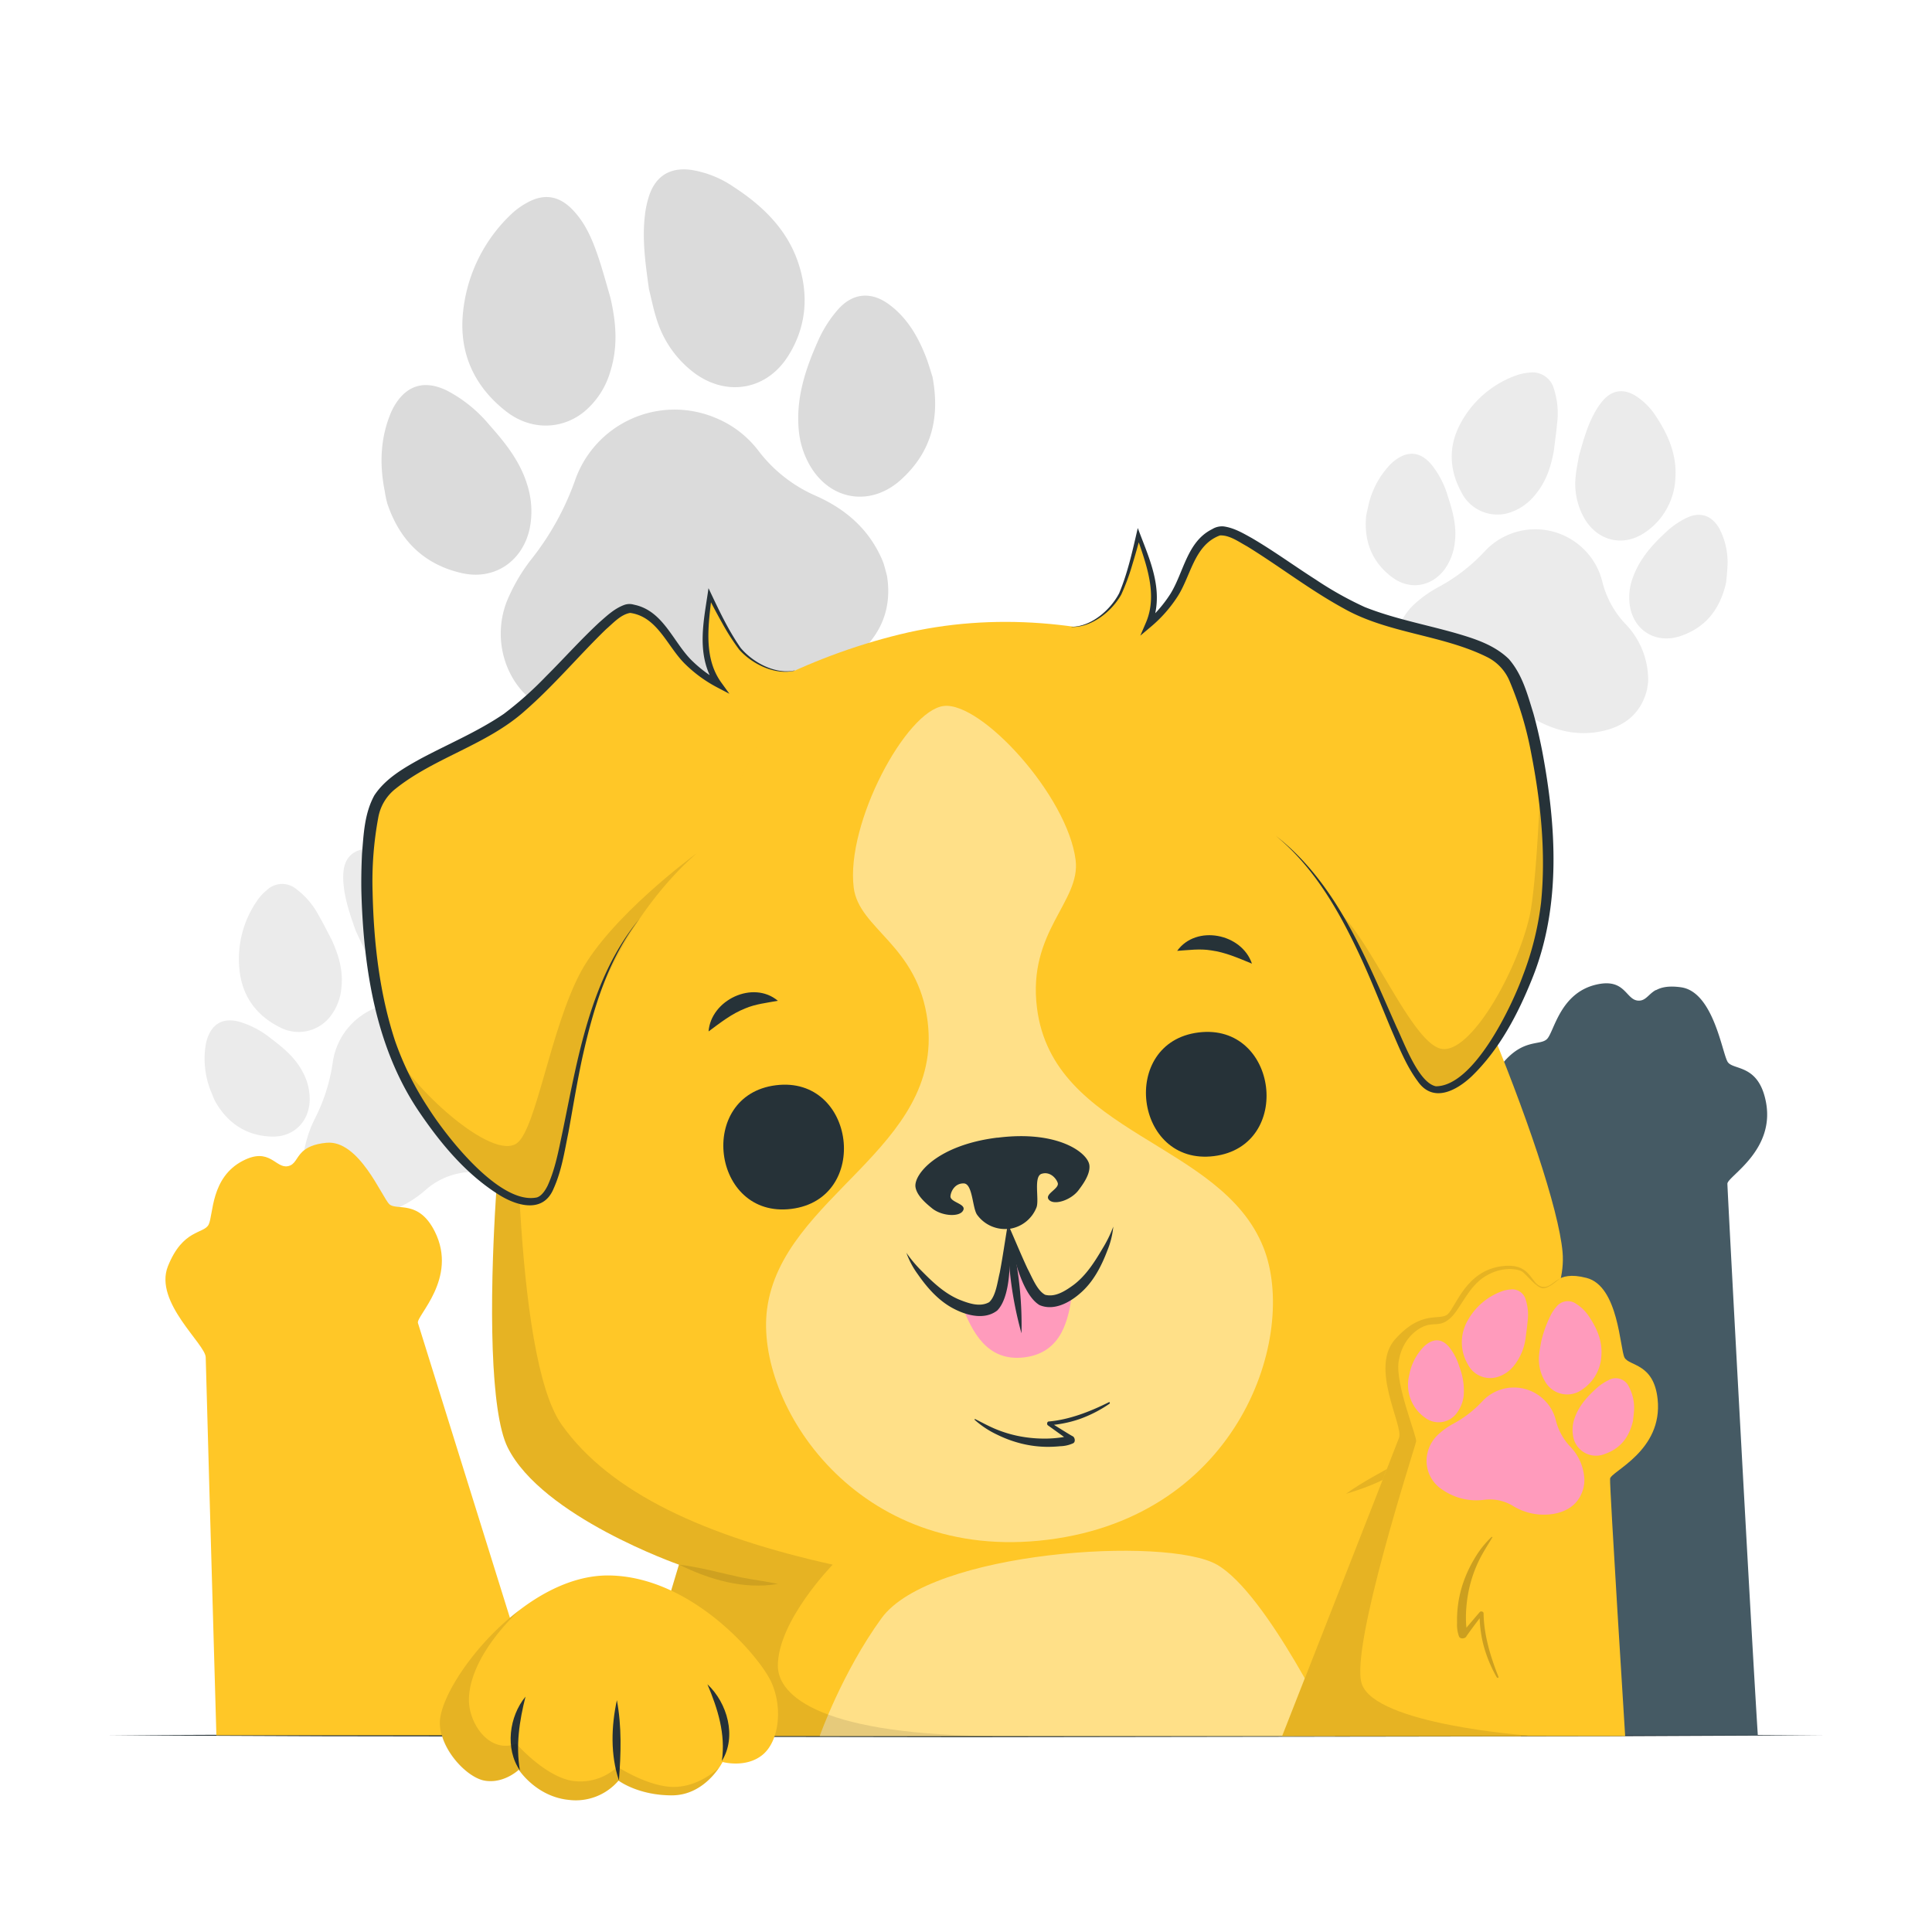 <svg class="animated" id="freepik_stories-dog-paw" xmlns="http://www.w3.org/2000/svg" viewBox="0 0 500 500" version="1.1" xmlns:xlink="http://www.w3.org/1999/xlink" xmlns:svgjs="http://svgjs.com/svgjs"><style>svg#freepik_stories-dog-paw:not(.animated) .animable {opacity: 0;}svg#freepik_stories-dog-paw.animated #freepik--background-complete--inject-35 {animation: 1.5s Infinite  linear floating;animation-delay: 0s;}svg#freepik_stories-dog-paw.animated #eld16iryh9bal {animation: 1.0s 1 forwards cubic-bezier(.36,-0.01,.5,1.38) slideDown;animation-delay: 0s;}svg#freepik_stories-dog-paw.animated #elol0v0f57359 {animation: 1.0s 1 forwards cubic-bezier(.36,-0.01,.5,1.38) slideDown;animation-delay: 0.111s;opacity: 0}svg#freepik_stories-dog-paw.animated #el7858euxzox7 {animation: 1.0s 1 forwards cubic-bezier(.36,-0.01,.5,1.38) slideDown;animation-delay: 0.222s;opacity: 0}svg#freepik_stories-dog-paw.animated #elfg3p24bet06 {animation: 1.0s 1 forwards cubic-bezier(.36,-0.01,.5,1.38) slideDown;animation-delay: 0.333s;opacity: 0}svg#freepik_stories-dog-paw.animated #elie3gkrpaqh {animation: 1.0s 1 forwards cubic-bezier(.36,-0.01,.5,1.38) slideDown;animation-delay: 0.444s;opacity: 0}svg#freepik_stories-dog-paw.animated #elbj1p19q5jb {animation: 1.0s 1 forwards cubic-bezier(.36,-0.01,.5,1.38) slideDown;animation-delay: 0.556s;opacity: 0}svg#freepik_stories-dog-paw.animated #elx2rbeqzka1o {animation: 1.0s 1 forwards cubic-bezier(.36,-0.01,.5,1.38) slideDown;animation-delay: 0.667s;opacity: 0}svg#freepik_stories-dog-paw.animated #elsexhc0um29i {animation: 1.0s 1 forwards cubic-bezier(.36,-0.01,.5,1.38) slideDown;animation-delay: 0.778s;opacity: 0}svg#freepik_stories-dog-paw.animated #elr11aw207k4d {animation: 1.0s 1 forwards cubic-bezier(.36,-0.01,.5,1.38) slideDown;animation-delay: 0.889s;opacity: 0}svg#freepik_stories-dog-paw.animated #freepik--paw-2--inject-35 {animation: 1.0s 1 forwards cubic-bezier(.36,-0.01,.5,1.38) slideDown;animation-delay: 0s;}svg#freepik_stories-dog-paw.animated #el7ijmb9bpd29 {animation: 1s 1 forwards cubic-bezier(.36,-0.01,.5,1.38) slideDown;animation-delay: 0s;}svg#freepik_stories-dog-paw.animated #elj6h6sdm7y8 {animation: 1s 1 forwards cubic-bezier(.36,-0.01,.5,1.38) slideDown;animation-delay: 0.1s;opacity: 0}svg#freepik_stories-dog-paw.animated #elebke6r24xma {animation: 1s 1 forwards cubic-bezier(.36,-0.01,.5,1.38) slideDown;animation-delay: 0.2s;opacity: 0}svg#freepik_stories-dog-paw.animated #elu5c6ill08iq {animation: 1s 1 forwards cubic-bezier(.36,-0.01,.5,1.38) slideDown;animation-delay: 0.3s;opacity: 0}svg#freepik_stories-dog-paw.animated #el5maaehxovv5 {animation: 1s 1 forwards cubic-bezier(.36,-0.01,.5,1.38) slideDown;animation-delay: 0.4s;opacity: 0}svg#freepik_stories-dog-paw.animated #elabmkd15q5hg {animation: 1s 1 forwards cubic-bezier(.36,-0.01,.5,1.38) slideDown;animation-delay: 0.5s;opacity: 0}svg#freepik_stories-dog-paw.animated #elmb65t0989ga {animation: 1s 1 forwards cubic-bezier(.36,-0.01,.5,1.38) slideDown;animation-delay: 0.6s;opacity: 0}svg#freepik_stories-dog-paw.animated #eljmsx0ydkkh {animation: 1s 1 forwards cubic-bezier(.36,-0.01,.5,1.38) slideDown;animation-delay: 0.7s;opacity: 0}svg#freepik_stories-dog-paw.animated #elhvwvpj876oj {animation: 1s 1 forwards cubic-bezier(.36,-0.01,.5,1.38) slideDown;animation-delay: 0.8s;opacity: 0}svg#freepik_stories-dog-paw.animated #elmyxa09udkn {animation: 1s 1 forwards cubic-bezier(.36,-0.01,.5,1.38) slideDown;animation-delay: 0.9s;opacity: 0}svg#freepik_stories-dog-paw.animated #freepik--paw-1--inject-35 {animation: 1s 1 forwards cubic-bezier(.36,-0.01,.5,1.38) slideDown;animation-delay: 0s;}svg#freepik_stories-dog-paw.animated #freepik--Dog--inject-35 {animation: 1s 1 forwards ease-in fadeIn,1.5s Infinite  linear wind;animation-delay: 0s,1s;}            @keyframes floating {                0% {                    opacity: 1;                    transform: translateY(0px);                }                50% {                    transform: translateY(-10px);                }                100% {                    opacity: 1;                    transform: translateY(0px);                }            }                    @keyframes slideDown {                0% {                    opacity: 0;                    transform: translateY(-30px);                }                100% {                    opacity: 1;                    transform: translateY(0);                }            }                    @keyframes fadeIn {                0% {                    opacity: 0;                }                100% {                    opacity: 1;                }            }                    @keyframes wind {                0% {                    transform: rotate( 0deg );                }                25% {                    transform: rotate( 1deg );                }                75% {                    transform: rotate( -1deg );                }            }        </style><g id="freepik--background-complete--inject-35" class="animable" style="transform-origin: 250.024px 179.167px;"><path d="M407.8,123.1c.16-1.7.54-3.38.82-5.07,1.12-4,2.21-8,4.31-11.66a16.85,16.85,0,0,1,2-2.81c2.38-2.65,5.23-3,8.27-1.18a17.51,17.51,0,0,1,5.46,5.51c3.16,4.77,5.33,10,4.93,15.76a17.85,17.85,0,0,1-7.91,14.18c-5.58,3.78-12.15,2.22-15.59-3.58A18,18,0,0,1,407.8,123.1Z" style="fill: rgb(235, 235, 235); transform-origin: 420.655px 120.567px;" id="eltb5081ble5g" class="animable"></path><path d="M378.21,127.4c-3.28-6-3.4-12.24,0-18.24a26.4,26.4,0,0,1,14.17-12,12.82,12.82,0,0,1,3.37-.72,5.73,5.73,0,0,1,6.36,4.06,20.57,20.57,0,0,1,.85,9.18c-.2,2.33-.55,4.65-.83,7-.76,4.26-2.11,8.25-5,11.58a13.92,13.92,0,0,1-6.83,4.53A10.4,10.4,0,0,1,378.21,127.4Z" style="fill: rgb(235, 235, 235); transform-origin: 389.424px 114.772px;" id="elodei157sye" class="animable"></path><path d="M360.43,149.5c-5.3-3.89-7.44-9.29-6.89-15.79a19.63,19.63,0,0,1,.44-2.13A22.44,22.44,0,0,1,360,120a10.89,10.89,0,0,1,1-.84c3.38-2.59,6.61-2.27,9.4,1a23.39,23.39,0,0,1,4.27,8.18c1.27,3.86,2.36,7.76,1.85,11.91a14.69,14.69,0,0,1-2.59,7C370.62,151.78,365,152.83,360.43,149.5Z" style="fill: rgb(235, 235, 235); transform-origin: 365.052px 134.443px;" id="eleewpq3zw6da" class="animable"></path><path d="M426.53,176.49c-.06.62-.17,1.24-.29,2-1.5,6-5.59,9.42-11.59,10.72-6.34,1.37-12.27-.06-17.77-3.24a18.46,18.46,0,0,0-11.65-2.5c-6.23.67-12.12-.41-17.33-4.05-4.37-3.05-7-7.18-6.74-12.69a15.11,15.11,0,0,1,5.27-10.72,29.85,29.85,0,0,1,5.71-4,46.22,46.22,0,0,0,12-9.22,17.87,17.87,0,0,1,26-.4,17.58,17.58,0,0,1,4.53,8.11,24.42,24.42,0,0,0,5.85,10.83,20.83,20.83,0,0,1,6,13.65A10.46,10.46,0,0,1,426.53,176.49Z" style="fill: rgb(235, 235, 235); transform-origin: 393.847px 163.354px;" id="elkkyr5rizj6i" class="animable"></path><path d="M446.72,150.74c-1.61,7.12-5.4,11.64-11.69,13.83s-12.23-1.26-13.23-7.84a14.36,14.36,0,0,1,.63-6.82c1.74-5.21,5.31-9.12,9.27-12.7a21,21,0,0,1,4.74-3.16c3.54-1.73,6.62-.66,8.54,2.77a18.83,18.83,0,0,1,2.09,9.74C447,148.17,446.8,149.77,446.72,150.74Z" style="fill: rgb(235, 235, 235); transform-origin: 434.371px 149.231px;" id="eltmn0yttx5s" class="animable"></path><path d="M169.89,82.44c-.81-2.49-1.3-5.08-1.94-7.62-.87-6.31-1.8-12.61-1.06-19a25.91,25.91,0,0,1,1.1-5.16c1.72-5.16,5.49-7.43,10.88-6.69a26.78,26.78,0,0,1,11,4.4c7.34,4.78,13.55,10.71,16.53,19.11s2.45,17-2.47,24.71c-5.51,8.7-15.69,10.51-24.05,4.47A27.4,27.4,0,0,1,169.89,82.44Z" style="fill: rgb(219, 219, 219); transform-origin: 187.428px 72.018px;" id="elfe3wsid5t2d" class="animable"></path><path d="M131,106.48c-8.27-6.45-12.23-15.1-11.18-25.55a40.52,40.52,0,0,1,12.54-25.55,19.42,19.42,0,0,1,4.29-3.05c4.23-2.27,8-1.64,11.41,1.82s5.25,7.85,6.77,12.36c1.15,3.38,2.06,6.85,3.08,10.28,1.54,6.44,2.08,12.85.06,19.28a21.16,21.16,0,0,1-6.82,10.51C145.32,111.29,137.29,111.39,131,106.48Z" style="fill: rgb(219, 219, 219); transform-origin: 139.469px 80.565px;" id="elgmkoieddth" class="animable"></path><path d="M119.52,148.32c-9.81-2.22-16.1-8.5-19.28-18a26.76,26.76,0,0,1-.68-3.25c-1.33-6.75-1.16-13.41,1.45-19.88a16.75,16.75,0,0,1,.83-1.77c3.17-5.69,7.89-7.21,13.77-4.37a35.79,35.79,0,0,1,11,8.88c4.13,4.64,8,9.45,9.85,15.57a22.54,22.54,0,0,1,.61,11.35C135.21,145.31,127.93,150.23,119.52,148.32Z" style="fill: rgb(219, 219, 219); transform-origin: 118.134px 124.193px;" id="el7ko77j18n3t" class="animable"></path><path d="M228.69,145.9c.3.92.52,1.85.85,3.06,1.51,9.26-2.11,16.63-9.74,22.11-8.05,5.78-17.25,7.38-26.91,6.27a28.28,28.28,0,0,0-17.86,3.6c-8.32,4.73-17.24,6.8-26.77,4.87-8-1.62-14.15-5.83-17.18-13.69a23,23,0,0,1,.86-18.25,45.69,45.69,0,0,1,5.56-9.12,71.17,71.17,0,0,0,11.26-20.26A27.29,27.29,0,0,1,185,108.07a26.58,26.58,0,0,1,11.3,8.61,37.39,37.39,0,0,0,14.82,11.63c7.3,3.23,13.19,8.11,16.7,15.5A17.2,17.2,0,0,1,228.69,145.9Z" style="fill: rgb(219, 219, 219); transform-origin: 179.736px 146.267px;" id="elfexhzsb1bs" class="animable"></path><path d="M241.32,97.49c2.08,11-.48,19.61-8,26.52-7.66,7.07-17.93,5.69-23.35-2.93a22.17,22.17,0,0,1-3.27-10c-.73-8.37,1.9-16,5.28-23.46a31.79,31.79,0,0,1,4.72-7.32c3.91-4.58,8.88-5,13.66-1.31,4.21,3.21,6.89,7.58,8.87,12.38C240.21,93.68,240.85,96.08,241.32,97.49Z" style="fill: rgb(219, 219, 219); transform-origin: 224.297px 102.525px;" id="elwqglxf5inz" class="animable"></path><path d="M94.25,245.44c-.84-1.49-1.49-3.08-2.22-4.63-1.37-3.94-2.77-7.85-3.12-12a16.58,16.58,0,0,1,0-3.45c.44-3.53,2.56-5.47,6.11-5.68a17.5,17.5,0,0,1,7.63,1.4c5.31,2.12,10.06,5.13,13,10.13a17.91,17.91,0,0,1,1.59,16.16c-2.42,6.29-8.71,8.75-14.85,5.95A17.88,17.88,0,0,1,94.25,245.44Z" style="fill: rgb(235, 235, 235); transform-origin: 103.644px 237.065px;" id="elhxc6ays8z2n" class="animable"></path><path d="M72.4,265.85c-6.13-3.08-9.77-8.11-10.44-15a26.44,26.44,0,0,1,4.76-18,12.47,12.47,0,0,1,2.36-2.51,5.72,5.72,0,0,1,7.54-.3,20.59,20.59,0,0,1,5.93,7c1.17,2,2.2,4.13,3.3,6.2,1.81,3.93,3,8,2.51,12.36a14,14,0,0,1-3,7.61A10.39,10.39,0,0,1,72.4,265.85Z" style="fill: rgb(235, 235, 235); transform-origin: 75.148px 247.917px;" id="eln9v2kfgnoda" class="animable"></path><path d="M70.41,294.15c-6.57-.17-11.41-3.38-14.66-9a19.57,19.57,0,0,1-.86-2,22.53,22.53,0,0,1-1.62-12.94,10.22,10.22,0,0,1,.31-1.24c1.3-4.06,4.13-5.63,8.26-4.57A23.56,23.56,0,0,1,70,268.66c3.24,2.44,6.36,5,8.31,8.71a14.67,14.67,0,0,1,1.84,7.2C80.09,290.21,76.05,294.29,70.41,294.15Z" style="fill: rgb(235, 235, 235); transform-origin: 66.549px 279.116px;" id="el45ttrimhoyj" class="animable"></path><path d="M140.1,278.59c.31.54.56,1.11.93,1.85,2.16,5.74.78,10.93-3.4,15.42-4.42,4.74-10.11,6.95-16.45,7.48a18.56,18.56,0,0,0-11,4.59c-4.72,4.11-10.18,6.58-16.54,6.57-5.33,0-9.82-1.93-12.77-6.58a15,15,0,0,1-1.79-11.81,30.15,30.15,0,0,1,2.39-6.56,46.57,46.57,0,0,0,4.62-14.43,17.85,17.85,0,0,1,21.15-15.19A17.46,17.46,0,0,1,115.6,264a24.45,24.45,0,0,0,11,5.56,20.8,20.8,0,0,1,12.7,7.79A11.48,11.48,0,0,1,140.1,278.59Z" style="fill: rgb(235, 235, 235); transform-origin: 110.31px 287.047px;" id="elfgu31zkw2l" class="animable"></path><path d="M142,245.93c2.74,6.76,2.21,12.63-1.7,18s-10.77,5.95-15.34,1.12a14.37,14.37,0,0,1-3.38-6c-1.54-5.28-.84-10.53.37-15.72a20.54,20.54,0,0,1,2.09-5.3c1.92-3.45,5-4.33,8.59-2.6a18.79,18.79,0,0,1,7.27,6.8C140.78,243.63,141.5,245.08,142,245.93Z" style="fill: rgb(235, 235, 235); transform-origin: 132.205px 251.455px;" id="elv1kkhc0sz3" class="animable"></path></g><g id="freepik--Table--inject-35" class="animable" style="transform-origin: 250px 449.09px;"><polygon points="27.65 449.09 83.23 448.85 138.82 448.76 250 448.59 361.18 448.76 416.77 448.85 472.35 449.09 416.77 449.34 361.18 449.43 250 449.59 138.82 449.42 83.23 449.34 27.65 449.09" style="fill: rgb(38, 50, 56); transform-origin: 250px 449.09px;" id="elb04af1idpxn" class="animable"></polygon></g><g id="freepik--paw-2--inject-35" class="animable" style="transform-origin: 410.045px 351.784px;"><path d="M447.05,306.36c0,1.58,5.86,110.89,7.87,142.73H362.75c4.86-22.72,28.4-145.24,28.82-147.06.79-3.36-9.68-17.07-3.9-25.25,6-8.55,11-5.88,12.8-8s3.38-11.72,12.49-13.93c7.71-1.87,7.72,3.92,11,4.11,1.94.11,2.56-1.57,4.5-2.71l0,0,.05,0a.09.09,0,0,1,.07,0h0c1.32-.73,3.23-1.2,6.48-.74,8.47,1.2,10.65,17.28,12.1,19.37s7.68.54,9.73,9.67C459.88,297.64,447,304.46,447.05,306.36Z" style="fill: rgb(69, 90, 100); transform-origin: 410.045px 351.784px;" id="eld16iryh9bal" class="animable"></path><g id="elol0v0f57359"><path d="M411.21,360.45c2.9-5.05,5.34-10.42,6.17-15.78.07-.43.81-.54,1.06-.15.67,1.06,2.56,4,2.83,4.5.08-.33.16-.66.22-1a31.93,31.93,0,0,0,.47-3.34,35.28,35.28,0,0,0-.07-6.74,33.73,33.73,0,0,0-1.39-6.6c-.7-2.18-1.69-4.27-2.59-6.4,0-.1.16-.17.23-.08a25.08,25.08,0,0,1,3.63,6.31,32.42,32.42,0,0,1,2,6.56,29.12,29.12,0,0,1,.46,6.85,30.55,30.55,0,0,1-.38,3.55,8.76,8.76,0,0,1-1,3.4c-.43.7-1.66.33-1.87-.26-.12-.36-2.39-4.55-2.75-5.16a31.35,31.35,0,0,1-2,6.83,34.84,34.84,0,0,1-4.52,7.66C411.51,360.84,411.08,360.67,411.21,360.45Z" style="opacity: 0.2; transform-origin: 417.727px 342.768px;" class="animable"></path></g><path d="M425.13,276.37c0-1.07.09-2.14.15-3.2a30.45,30.45,0,0,1,1.84-7.54,10.53,10.53,0,0,1,1-1.89,3.73,3.73,0,0,1,5-1.32,10.93,10.93,0,0,1,3.78,3c2.29,2.73,4,5.79,4.18,9.42a11.13,11.13,0,0,1-3.9,9.36,6.57,6.57,0,0,1-9.92-1.12A11.13,11.13,0,0,1,425.13,276.37Z" style="fill: rgb(38, 50, 56); transform-origin: 433.121px 273.957px;" id="el7858euxzox7" class="animable"></path><path d="M407.09,281.14a11.23,11.23,0,0,1-1.33-11.31,16.55,16.55,0,0,1,7.93-8.48,8,8,0,0,1,2-.68,3.57,3.57,0,0,1,4.23,2.06,12.75,12.75,0,0,1,1.18,5.63c.05,1.46,0,2.92,0,4.38a14.39,14.39,0,0,1-2.27,7.54,8.57,8.57,0,0,1-3.9,3.29A6.48,6.48,0,0,1,407.09,281.14Z" style="fill: rgb(38, 50, 56); transform-origin: 412.965px 272.295px;" id="elfg3p24bet06" class="animable"></path><path d="M397.64,296.11a10.39,10.39,0,0,1-5.4-9.3,12.3,12.3,0,0,1,.12-1.35,14.05,14.05,0,0,1,2.93-7.59,6.1,6.1,0,0,1,.54-.59c1.91-1.85,3.93-1.88,5.89-.07A14.49,14.49,0,0,1,405,282a16.85,16.85,0,0,1,2,7.25,9.18,9.18,0,0,1-1.11,4.5A5.8,5.8,0,0,1,397.64,296.11Z" style="fill: rgb(38, 50, 56); transform-origin: 399.62px 286.425px;" id="elie3gkrpaqh" class="animable"></path><path d="M440.55,308.13c0,.39,0,.78,0,1.3-.5,3.79-2.79,6.24-6.42,7.47a15.17,15.17,0,0,1-11.25-.75,11.56,11.56,0,0,0-7.4-.71,15.36,15.36,0,0,1-11-1.28,8.84,8.84,0,0,1-5.08-7.38,9.37,9.37,0,0,1,2.5-7,18.68,18.68,0,0,1,3.25-2.9,28.87,28.87,0,0,0,6.8-6.57A11.16,11.16,0,0,1,428,288.17a10.85,10.85,0,0,1,3.38,4.71,15.3,15.3,0,0,0,4.41,6.3,13,13,0,0,1,4.68,8C440.51,307.52,440.54,307.82,440.55,308.13Z" style="fill: rgb(38, 50, 56); transform-origin: 419.965px 301.668px;" id="elbj1p19q5jb" class="animable"></path><path d="M451.23,290.73c-.49,4.53-2.52,7.6-6.26,9.41a6,6,0,0,1-8.77-3.92,8.94,8.94,0,0,1-.09-4.27c.71-3.36,2.64-6,4.84-8.54a13,13,0,0,1,2.72-2.29,3.72,3.72,0,0,1,5.49,1.11,11.68,11.68,0,0,1,2,5.88C451.25,289.11,451.21,290.12,451.23,290.73Z" style="fill: rgb(38, 50, 56); transform-origin: 443.562px 290.626px;" id="elx2rbeqzka1o" class="animable"></path><path d="M428.63,256.15s0,0,0,0a1.29,1.29,0,0,0-.16.09Z" id="elsexhc0um29i" class="animable" style="transform-origin: 428.55px 256.195px;"></path><path d="M404.67,377.39c0-.2,0-.4.05-.66a4.5,4.5,0,0,1,3.22-3.74,6.7,6.7,0,0,1,5.31.54,5,5,0,0,0,3.48.48,6.72,6.72,0,0,1,5.19.81,4.46,4.46,0,0,1,2.23,3.86,5.14,5.14,0,0,1-1.35,3.57,6.64,6.64,0,0,1-1.61,1.44c-2.43,1.36-4.06,1.43-7.41,1s-4.9-.92-7.06-2.66a5.91,5.91,0,0,1-2-4.18C404.68,377.71,404.67,377.55,404.67,377.39Z" style="fill: rgb(38, 50, 56); transform-origin: 414.41px 378.799px;" id="elr11aw207k4d" class="animable"></path></g><g id="freepik--paw-1--inject-35" class="animable" style="transform-origin: 92.133px 372.402px;"><path d="M141.45,449.09H56c-1.17-40.88-2.75-96.46-2.76-97.78,0-3.44-13.46-14.28-9.79-23.59C47.34,318,52.76,319.4,54,316.91s.5-12.18,8.83-16.49c7-3.64,8.43,2,11.65,1.39,1.91-.35,2.12-2.14,3.73-3.7l.14-.13h0c1.1-1,2.85-1.91,6.1-2.23,8.51-.86,14.45,14.25,16.35,15.93s7.59-1.29,11.75,7.09c6,12.09-4.88,21.78-4.39,23.61C108.55,343.66,129.44,410.62,141.45,449.09Z" style="fill: rgb(255, 199, 39); transform-origin: 92.133px 372.402px;" id="el7ijmb9bpd29" class="animable"></path><g id="elj6h6sdm7y8"><path d="M141.45,449.09H56c-1.17-40.88-2.75-96.46-2.76-97.78,0-3.44-13.46-14.28-9.79-23.59C47.34,318,52.76,319.4,54,316.91s.5-12.18,8.83-16.49c7-3.64,8.43,2,11.65,1.39,1.91-.35,2.12-2.14,3.73-3.7l.14-.13h0c1.1-1,2.85-1.91,6.1-2.23,8.51-.86,14.45,14.25,16.35,15.93s7.59-1.29,11.75,7.09c6,12.09-4.88,21.78-4.39,23.61C108.55,343.66,129.44,410.62,141.45,449.09Z" style="opacity: 0.4; transform-origin: 92.133px 372.402px;" class="animable"></path></g><g id="elebke6r24xma"><path d="M98.9,400.48c-3.9-4.33-7.41-9.06-9.35-14.14-.16-.4-.91-.35-1.07.08-.43,1.18-1.65,4.49-1.82,5-.15-.3-.3-.6-.43-.9a31,31,0,0,1-1.15-3.18,34.73,34.73,0,0,1-1.35-6.59,33.1,33.1,0,0,1,0-6.75c.22-2.28.75-4.53,1.18-6.81,0-.09-.19-.12-.24,0a25.09,25.09,0,0,0-2.22,6.93,31.52,31.52,0,0,0-.53,6.83,29.36,29.36,0,0,0,1,6.78A32.17,32.17,0,0,0,84,391.1a8.85,8.85,0,0,0,1.69,3.11c.57.6,1.7,0,1.77-.65.05-.37,1.39-4.95,1.61-5.62a32.19,32.19,0,0,0,3.37,6.26,35.21,35.21,0,0,0,6,6.54C98.69,400.92,99.07,400.67,98.9,400.48Z" style="opacity: 0.2; transform-origin: 90.423px 383.956px;" class="animable"></path></g><path d="M79.78,318.43c-.27-1-.41-2.1-.61-3.15a30.54,30.54,0,0,1,0-7.76,10.84,10.84,0,0,1,.56-2.08A3.74,3.74,0,0,1,84.32,303,11,11,0,0,1,88.71,305c2.88,2.11,5.27,4.67,6.3,8.16a11.16,11.16,0,0,1-1.57,10,6.57,6.57,0,0,1-9.9,1.28A11.22,11.22,0,0,1,79.78,318.43Z" style="fill: rgb(255, 155, 188); transform-origin: 87.241px 314.494px;" id="elu5c6ill08iq" class="animable"></path><path d="M63.4,327.35a11.22,11.22,0,0,1-4-10.67,16.51,16.51,0,0,1,5.69-10.12,7.67,7.67,0,0,1,1.82-1.15,3.57,3.57,0,0,1,4.6,1A12.62,12.62,0,0,1,74,311.6c.39,1.4.69,2.84,1,4.26a14.4,14.4,0,0,1-.41,7.86,8.57,8.57,0,0,1-3,4.12A6.47,6.47,0,0,1,63.4,327.35Z" style="fill: rgb(255, 155, 188); transform-origin: 67.296px 317.017px;" id="el5maaehxovv5" class="animable"></path><path d="M57.77,344.13A10.26,10.26,0,0,1,50.12,335a14,14,0,0,1,1-8.07,6.94,6.94,0,0,1,.38-.71c1.42-2.24,3.38-2.75,5.71-1.46a14.62,14.62,0,0,1,4.27,3.87,17,17,0,0,1,3.66,6.56,9.23,9.23,0,0,1,0,4.64A5.8,5.8,0,0,1,57.77,344.13Z" style="fill: rgb(255, 155, 188); transform-origin: 57.676px 334.225px;" id="elabmkd15q5hg" class="animable"></path><path d="M102.3,345.62c.1.38.17.77.28,1.27.4,3.81-1.24,6.73-4.47,8.79A15.24,15.24,0,0,1,87,357.62a11.57,11.57,0,0,0-7.36,1.06,15.38,15.38,0,0,1-11,1.38,8.84,8.84,0,0,1-6.69-6,9.38,9.38,0,0,1,.76-7.42,18.77,18.77,0,0,1,2.47-3.59,28.94,28.94,0,0,0,5-8,11.14,11.14,0,0,1,15.15-5.86A10.86,10.86,0,0,1,89.78,333a15.28,15.28,0,0,0,5.77,5.08,12.94,12.94,0,0,1,6.46,6.69A6.83,6.83,0,0,1,102.3,345.62Z" style="fill: rgb(255, 155, 188); transform-origin: 82.076px 344.303px;" id="elmb65t0989ga" class="animable"></path><path d="M108.55,326.19c.6,4.51-.64,8-3.85,10.62a6,6,0,0,1-9.44-1.72A9,9,0,0,1,94.15,331c-.11-3.42,1.14-6.48,2.68-9.43a13.17,13.17,0,0,1,2.09-2.88,3.73,3.73,0,0,1,5.6-.22,11.73,11.73,0,0,1,3.33,5.24C108.18,324.61,108.39,325.6,108.55,326.19Z" style="fill: rgb(255, 155, 188); transform-origin: 101.42px 327.858px;" id="eljmsx0ydkkh" class="animable"></path><path d="M78.39,298l0,0-.13.13Z" id="elhvwvpj876oj" class="animable" style="transform-origin: 78.325px 298.065px;"></path><path d="M84.7,418.9c-.07-.19-.12-.38-.2-.63a4.51,4.51,0,0,1,1.66-4.65,6.68,6.68,0,0,1,5.14-1.41,5,5,0,0,0,3.43-.81,6.72,6.72,0,0,1,5.13-1.11,4.46,4.46,0,0,1,3.47,2.8,5.15,5.15,0,0,1,0,3.82,6.69,6.69,0,0,1-1,1.92c-1.79,2.14-3.28,2.79-6.55,3.62s-4.91.9-7.55.07a5.94,5.94,0,0,1-3.4-3.18A3.38,3.38,0,0,1,84.7,418.9Z" style="fill: rgb(255, 155, 188); transform-origin: 94.036px 416.64px;" id="elmyxa09udkn" class="animable"></path></g><g id="freepik--Dog--inject-35" class="animable" style="transform-origin: 261.3px 301.076px;"><path d="M162.41,449.29l13.3-44.36s-35.47-12.41-44.34-30.37-1.55-110.4,7.32-137.23,45.23-61.19,94.22-73.16,99.54,11.5,118.38,35.22,51.1,102.27,53.1,124.66S370.47,373,370.47,373l23.17,76.3Z" style="fill: rgb(255, 199, 39); transform-origin: 265.91px 305.121px;" id="elg5bmo82fqrl" class="animable"></path><g id="elya090cnq75n"><g style="opacity: 0.1; transform-origin: 273.105px 391.674px;" class="animable"><path d="M175.71,404.93c5.44.63,10.67,2.12,16,3.28,3.17.64,6.4,1,9.62,1.71-8.81,1.52-17.74-1.11-25.61-5Z" id="elsbqmn099f9e" class="animable" style="transform-origin: 188.52px 407.639px;"></path><path d="M348.34,386.59c4.43-3.19,9.28-5.61,14-8.33,2.8-1.66,5.37-3.52,8.16-5.27-5.27,7.2-13.77,11.14-22.13,13.6Z" id="elgnsgzounpvm" class="animable" style="transform-origin: 359.42px 379.79px;"></path></g></g><g id="el1sllrnruai5"><path d="M345.53,449.29s-17.62-36.93-30.59-44.36-74.14-3.59-86.8,13.86c-10.24,14.11-16,30.5-16,30.5Z" style="fill: rgb(255, 255, 255); opacity: 0.45; transform-origin: 278.835px 425.313px;" class="animable"></path></g><g id="elyxe12bltwcg"><path d="M271.18,398.48c-49.63,6.2-75.82-35.37-72.67-59.64,3.81-29.34,45.67-41.54,41.56-74.5-2.48-19.82-17.78-23.83-19.13-34.63-2.08-16.63,13.57-45.82,23.29-47s32.06,23.24,34.14,39.87c1.35,10.8-12.5,18.45-10,38.27,4.12,32.95,47.7,34.49,58.61,62C336,345.55,320.82,392.28,271.18,398.48Z" style="fill: rgb(255, 255, 255); opacity: 0.45; transform-origin: 263.847px 290.886px;" class="animable"></path></g><path d="M200.8,280.86c-20.6,2.57-16.63,34.58,4,32S221.42,278.28,200.8,280.86Z" style="fill: rgb(38, 50, 56); transform-origin: 202.804px 296.86px;" id="elz3h39m65yx" class="animable"></path><path d="M183.37,267c.58-8.19,11.5-13.41,17.94-8-3,.56-5.78.84-8.51,2-3.51,1.41-6.26,3.59-9.43,5.94Z" style="fill: rgb(38, 50, 56); transform-origin: 192.34px 261.894px;" id="elk881kqc4x1" class="animable"></path><path d="M324,249.39c-3.65-1.49-6.86-2.93-10.6-3.44-2.94-.47-5.74-.06-8.75.13,4.95-6.87,16.73-4.49,19.35,3.31Z" style="fill: rgb(38, 50, 56); transform-origin: 314.325px 245.71px;" id="elnx3oo47j5yn" class="animable"></path><path d="M310.17,267.2c-20.59,2.57-16.63,34.58,4,32S330.79,264.62,310.17,267.2Z" style="fill: rgb(38, 50, 56); transform-origin: 312.176px 283.2px;" id="elbfnkf26d74l" class="animable"></path><path d="M277.45,334.87c-.9,6.21-2.41,15.17-12.32,16.41s-13.58-7.08-16-12.87c0,0,5.14,1.82,8.22-.8s3.46-20.79,3.46-20.79,4.83,17.52,8.46,19.31S277.45,334.87,277.45,334.87Z" style="fill: rgb(255, 155, 188); transform-origin: 263.29px 334.112px;" id="el1v32gak6avb" class="animable"></path><path d="M264.36,345.06a94.3,94.3,0,0,1-3.45-27.6,94.55,94.55,0,0,1,3.45,27.6Z" style="fill: rgb(38, 50, 56); transform-origin: 262.635px 331.26px;" id="ele1vlwmi1f1" class="animable"></path><path d="M281.93,301.55c.3,2.42-1.89,5.24-2.82,6.49-1.95,2.56-6.14,3.89-7.54,2.57-1.63-1.52,2.73-2.92,2.16-4.51-.42-1.19-2-3-4.16-2.32s-.57,6.67-1.32,8.68a8.89,8.89,0,0,1-7,5.56l-.22,0a8.9,8.9,0,0,1-8.17-3.66c-1.22-1.76-1.13-8-3.41-8.09s-3.35,2-3.47,3.27c-.16,1.68,4.41,2,3.21,3.84-1,1.62-5.43,1.36-7.94-.64-1.21-1-4-3.18-4.33-5.59-.41-3.23,5.66-10.8,21.16-12.73l.22,0C273.79,292.48,281.53,298.32,281.93,301.55Z" style="fill: rgb(38, 50, 56); transform-origin: 259.429px 306.052px;" id="elk0rixrfx9t" class="animable"></path><path d="M234.52,324.15A34,34,0,0,0,238.6,329c2.86,2.9,5.89,5.76,9.65,7.34,2.52,1,5.38,2,7.75.66,1.75-1.61,2.13-5.21,2.74-7.66.78-4.09,1.36-8.28,2.08-12.49.7,5.54,1.39,18.18-2.76,22.33-3.25,2.49-7.82,1.25-11-.37-4-2-7-5.4-9.51-9a21.91,21.91,0,0,1-3-5.65Z" style="fill: rgb(38, 50, 56); transform-origin: 247.934px 328.721px;" id="el7y8rrz2dojh" class="animable"></path><path d="M288.12,317.46a21.84,21.84,0,0,1-1.56,6.23c-1.54,4.06-3.65,8.13-7,11-2.66,2.35-6.79,4.68-10.54,3.06-5-3-7.49-15.42-8.18-21,1.74,3.91,3.33,7.82,5.09,11.59,1.19,2.23,2.45,5.63,4.55,6.75,2.61.68,5.15-.95,7.34-2.54,3.27-2.46,5.49-6,7.55-9.49a33,33,0,0,0,2.77-5.66Z" style="fill: rgb(38, 50, 56); transform-origin: 274.49px 327.519px;" id="ely5hq1bxaz9l" class="animable"></path><path d="M287,362.88c-5,2.51-10.36,4.55-15.59,5-.42,0-.57.76-.21,1,1,.71,3.75,2.7,4.18,3-.32.06-.64.12-1,.16a29.64,29.64,0,0,1-3.25.26,34.45,34.45,0,0,1-6.5-.46,31.74,31.74,0,0,1-6.29-1.73c-2.07-.79-4-1.87-6-2.87-.09,0-.17.15-.09.22a24.16,24.16,0,0,0,5.89,3.87,31.19,31.19,0,0,0,6.22,2.27,28.66,28.66,0,0,0,6.58.84,33.51,33.51,0,0,0,3.46-.16,8.51,8.51,0,0,0,3.34-.77c.7-.38.41-1.59-.15-1.82-.34-.14-4.25-2.58-4.82-2.95a31.07,31.07,0,0,0,6.71-1.52,33.64,33.64,0,0,0,7.65-3.93C287.33,363.19,287.19,362.77,287,362.88Z" style="fill: rgb(38, 50, 56); transform-origin: 269.722px 368.651px;" id="elc5kr51hqbow" class="animable"></path><g id="elokji61cg78"><path d="M162.41,449.29l13.3-44.36s-35.47-12.41-44.34-30.37c-7.06-14.3-3.86-75.78,2.21-113.8-.21,15-.87,90.07,11.76,107.92s37.58,29,70.17,36.25c0,0-14.2,14.52-14.2,26.16,0,7.85,11.23,18.2,58.11,18.2Z" style="opacity: 0.1; transform-origin: 193.385px 355.025px;" class="animable"></path></g><g id="eldj2bh40noze"><path d="M371.53,376.47s4.59,44.42,2.82,55.06-39.46,17.76-39.46,17.76h58.75Z" style="opacity: 0.1; transform-origin: 364.265px 412.88px;" class="animable"></path></g><path d="M205.69,173.56c-4.15,1.25-10.58-1.74-13.57-4.95s-8.43-14.53-8.43-14.53-1.66,10.42-.77,15.3a19.25,19.25,0,0,0,3.1,7.76,32,32,0,0,1-10.64-9.09c-4-5.76-6.43-9.53-12-10.53s-21.73,22.17-34.47,29.93-26,11.75-30.82,19.29-4.43,43,3.33,64.29,28.59,43,37.9,39.68,3.71-27.68,17.9-58.27c10.9-23.5,26-33.95,26-33.95Z" style="fill: rgb(255, 199, 39); transform-origin: 150.312px 232.564px;" id="elfaj1nf9j3vk" class="animable"></path><g id="el9773s4qi6is"><path d="M180.35,220.8c-4.91,4.24-15.14,14.44-23.11,31.64-14.18,30.59-8.58,54.95-17.89,58.27S109.2,292.31,101.44,271c4.55,10,25.91,29.7,32.37,24.83,5-3.76,8.66-29.71,16.52-44.34C158,237.35,179,221.76,180.35,220.8Z" style="opacity: 0.1; transform-origin: 140.895px 265.924px;" class="animable"></path></g><path d="M205.69,173.56c-5,1.27-11.05-1.67-14.39-5.45a57.13,57.13,0,0,1-4.33-6.74c-1.31-2.32-2.56-4.67-3.77-7.05l1-.15c-.87,7.47-2.21,16,2.46,22.46l2.11,2.92-3.16-1.65a34.9,34.9,0,0,1-8.18-5.93c-4.7-4.49-7.17-12.35-14.34-13.35-2.46.42-4.38,2.63-6.27,4.25-7,6.79-13.43,14.5-20.87,21-9.83,8.88-23.46,12.15-33.62,20.29a12.18,12.18,0,0,0-4.45,7.51,90.21,90.21,0,0,0-1.45,19.24c.29,12.93,1.76,26.09,5.79,38.4a78.07,78.07,0,0,0,8.56,17.33c4.71,7.46,18.58,25.31,28.19,23.25,1.16-.38,2.08-1.68,2.76-3.05,2-4.38,2.86-9.26,3.87-14,3.93-19,7.13-39.68,19.93-55.09-8.17,10.39-12,23.31-14.83,36-1.38,6.41-2.42,12.88-3.6,19.35-1,4.87-1.74,9.87-3.81,14.47-2.6,6.38-9.13,4.67-13.85,1.83-8.59-5.29-15.18-13.17-20.79-21.4-11.4-16.65-14.56-37.3-15.12-57.07-.07-3.31,0-6.63.16-10,.43-5.11.61-10.34,3.18-15.07,2.89-4.4,7.65-7.1,12-9.51,7.29-3.89,14.78-7,21.51-11.59a92,92,0,0,0,10.87-9.66c4.63-4.61,9-9.53,13.88-14.05,1.94-1.7,3.86-3.54,6.41-4.49a4,4,0,0,1,2.41-.1l.65.15c7,1.75,9.55,9.25,14.11,14a33,33,0,0,0,7.61,5.74l-1.05,1.27a19.79,19.79,0,0,1-2.61-5.65c-1.8-6.47-.2-13.28.7-19.75,2.5,5.27,5,10.71,8.34,15.48,3.16,3.74,8.89,6.88,13.91,5.82Z" style="fill: rgb(38, 50, 56); transform-origin: 149.596px 232.081px;" id="eli56hpglczl8" class="animable"></path><path d="M277.28,162.21c4.32.34,10-4,12.2-7.74s5.12-16,5.12-16,3.85,9.83,4,14.78a19.27,19.27,0,0,1-1.37,8.24,32.14,32.14,0,0,0,8.45-11.15c2.67-6.48,4.24-10.69,9.44-12.85s26,17,40.08,21.87,28,5.91,34.23,12.25S403,212.69,400,235.14,381.21,283.26,371.41,282s-9.54-26.25-29.94-53.1c-15.67-20.63-32.66-27.61-32.66-27.61Z" style="fill: rgb(255, 199, 39); transform-origin: 338.986px 209.683px;" id="elqc2nx83zq4p" class="animable"></path><g id="el2ifcm2c5op1"><path d="M400,235.13c-3,22.45-18.74,48.13-28.55,46.88-8.89-1.14-9.49-21.83-24.78-45.72a.31.31,0,0,1,0-.07c8.42,7.54,19.06,34.36,26.6,35.25s19.18-19.91,22.5-34c2-8.49,2.95-36.43,3-37.06C400.56,212,401.34,224.83,400,235.13Z" style="opacity: 0.1; transform-origin: 373.672px 241.232px;" class="animable"></path></g><path d="M277.28,162.21c5.11,0,10.07-4.33,12.35-8.66,2.26-5.38,3.51-11.22,4.83-16.9,2.26,6.12,5.28,12.44,4.9,19.14a19.15,19.15,0,0,1-1.34,6.07l-1.29-1a33.56,33.56,0,0,0,6.21-7.23c3.44-5.6,4.28-13.48,10.78-16.69a4.8,4.8,0,0,1,3-.7c2.69.38,5,1.77,7.23,3,5.76,3.37,11.05,7.25,16.56,10.76a90.37,90.37,0,0,0,12.69,7.11c7.55,3,15.53,4.48,23.48,6.73,4.82,1.41,10,3,13.81,6.72,3.52,4.06,4.81,9.13,6.33,14,.9,3.21,1.64,6.45,2.28,9.7,3.68,19.43,5,40.28-2.57,59-3.71,9.24-8.47,18.35-15.72,25.35-4,3.73-10,6.9-13.93,1.18-3-4.06-4.82-8.77-6.81-13.32-2.54-6.07-4.93-12.17-7.66-18.13-5.44-11.83-12-23.63-22.19-32,15.81,12.32,23.34,31.79,31.25,49.56,2,4.13,5.66,14.31,10.13,15.23,9.8,0,19.61-20.57,22.56-28.74a78.1,78.1,0,0,0,4.66-18.76c1.3-12.89-.07-26.06-2.56-38.75a90,90,0,0,0-5.53-18.49,12.18,12.18,0,0,0-5.95-6.38c-11.67-5.78-25.68-6.06-37.18-12.63-8.66-4.74-16.58-10.9-24.88-16-2.19-1.19-4.53-2.93-7-2.81-6.79,2.51-7.52,10.71-11.16,16.1a34.71,34.71,0,0,1-6.72,7.54l-2.73,2.3,1.43-3.32c3.18-7.32.05-15.34-2.39-22.46l1-.07c-.66,2.58-1.39,5.14-2.17,7.69a57,57,0,0,1-2.79,7.51c-2.45,4.39-7.71,8.58-12.89,8.4Z" style="fill: rgb(38, 50, 56); transform-origin: 339.663px 209.569px;" id="elhkr8vwh35vc" class="animable"></path><path d="M114,444.53c-1.07,7.07,6.48,15.46,11.47,16.3s8.81-2.83,8.81-2.83,4.49,7,13,7.81a14.53,14.53,0,0,0,12.81-5s5,3.82,13.8,3.82S187,456,187,456s6,1.67,10.31-1.82,5.32-12.14,2.33-18.79S179,408,157.64,407.73,115.63,433.56,114,444.53Z" style="fill: rgb(255, 199, 39); transform-origin: 157.626px 436.822px;" id="elypqdw40xibd" class="animable"></path><path d="M136,439.09c-1.6,6.34-2.55,12.63-1.44,19.13-3.9-5.66-2.8-14,1.44-19.13Z" style="fill: rgb(38, 50, 56); transform-origin: 134.077px 448.655px;" id="eldw1s49jdw9e" class="animable"></path><path d="M183.08,435.89c5.16,4.82,7.65,13.57,3.74,19.84,1-7-1.06-13.49-3.74-19.84Z" style="fill: rgb(38, 50, 56); transform-origin: 185.908px 445.81px;" id="elpcc4tb2vr3" class="animable"></path><path d="M159.65,440c1.28,6.9,1.06,13.79.53,20.78-2.23-6.65-2-14-.53-20.78Z" style="fill: rgb(38, 50, 56); transform-origin: 159.562px 450.39px;" id="els3klnnujgqd" class="animable"></path><g id="elx5ovrrgd8v"><path d="M186.12,457.4c-1.64,2.44-5.72,7.25-12.3,7.25-8.81,0-13.8-3.82-13.8-3.82a14.52,14.52,0,0,1-12.8,5c-8.48-.83-13-7.82-13-7.82s-3.82,3.66-8.81,2.83-12.55-9.22-11.47-16.29c1-6.79,9.31-19.36,20.53-27.9-10.88,10.46-14.08,19.87-12.86,25.73s6.21,11.2,12,8.87c0,0,7.1,8.19,14.19,9.58a14.1,14.1,0,0,0,12-3.59s8.26,5.41,14.93,5.21S186.12,457.4,186.12,457.4Z" style="opacity: 0.1; transform-origin: 149.978px 441.293px;" class="animable"></path></g><path d="M331.81,449.29h88.78s-4.07-64.71-3.9-66.6,13.74-7.2,12.3-20.62c-1-9.31-7.36-8.49-8.56-10.72s-1.53-18.47-9.81-20.62-8.25,2.81-11.47,2.25-2.58-6.32-10.45-5.34c-9.3,1.15-11.93,10.51-14,12.4s-6.65-1.32-13.64,6.49c-6.67,7.46,2.16,22.28,1,25.52C361.36,374,331.81,449.29,331.81,449.29Z" style="fill: rgb(255, 199, 39); transform-origin: 380.453px 388.409px;" id="elhk1y5kbfg24" class="animable"></path><g id="elkaiw8g6gw8"><path d="M387.82,434c-2.16-5.41-3.81-11.06-3.87-16.5,0-.43-.73-.64-1-.29-.81.95-3.11,3.63-3.44,4.05,0-.34-.07-.67-.08-1a31.75,31.75,0,0,1,0-3.38,35.41,35.41,0,0,1,1-6.65,33.48,33.48,0,0,1,2.31-6.34c1-2.06,2.28-4,3.47-6,.06-.09-.13-.19-.21-.11a25,25,0,0,0-4.49,5.73,32.31,32.31,0,0,0-2.87,6.22,29.62,29.62,0,0,0-1.43,6.71,30.28,30.28,0,0,0-.12,3.57,8.9,8.9,0,0,0,.5,3.51c.33.75,1.6.56,1.89,0,.17-.33,3-4.16,3.46-4.71a31.27,31.27,0,0,0,1,7,34.77,34.77,0,0,0,3.39,8.22C387.47,434.33,387.91,434.22,387.82,434Z" style="opacity: 0.2; transform-origin: 382.453px 415.982px;" class="animable"></path></g><path d="M398.34,350.4c.1-1.06.34-2.11.51-3.17a30.92,30.92,0,0,1,2.69-7.28,10.9,10.9,0,0,1,1.25-1.75,3.73,3.73,0,0,1,5.16-.74,11,11,0,0,1,3.41,3.44c2,3,3.33,6.21,3.08,9.84a11.16,11.16,0,0,1-4.94,8.85,6.57,6.57,0,0,1-9.73-2.24A11.12,11.12,0,0,1,398.34,350.4Z" style="fill: rgb(255, 155, 188); transform-origin: 406.364px 348.809px;" id="eln19s8ct8lei" class="animable"></path><path d="M379.87,353.08a11.25,11.25,0,0,1,0-11.39,16.58,16.58,0,0,1,8.85-7.52,7.86,7.86,0,0,1,2.1-.44,3.58,3.58,0,0,1,4,2.53,12.79,12.79,0,0,1,.52,5.73c-.12,1.45-.34,2.9-.52,4.35a14.43,14.43,0,0,1-3.11,7.22,8.64,8.64,0,0,1-4.26,2.83A6.48,6.48,0,0,1,379.87,353.08Z" style="fill: rgb(255, 155, 188); transform-origin: 386.89px 345.164px;" id="el1gb0pafkdw6" class="animable"></path><path d="M368.77,366.87a10.38,10.38,0,0,1-4.29-9.85,12,12,0,0,1,.27-1.33,14.08,14.08,0,0,1,3.77-7.21,6.09,6.09,0,0,1,.61-.53c2.11-1.61,4.12-1.41,5.86.61a14.71,14.71,0,0,1,2.67,5.11,17,17,0,0,1,1.15,7.43,9.09,9.09,0,0,1-1.62,4.34A5.8,5.8,0,0,1,368.77,366.87Z" style="fill: rgb(255, 155, 188); transform-origin: 371.619px 357.481px;" id="elh2e3fpx9qc5" class="animable"></path><path d="M410,383.71c0,.39-.11.78-.18,1.29-.94,3.71-3.49,5.88-7.24,6.69a15.23,15.23,0,0,1-11.09-2,11.57,11.57,0,0,0-7.27-1.56,15.38,15.38,0,0,1-10.81-2.52,8.87,8.87,0,0,1-4.21-7.92,9.39,9.39,0,0,1,3.29-6.69,18.51,18.51,0,0,1,3.57-2.51,29,29,0,0,0,7.5-5.76,11.15,11.15,0,0,1,16.25-.25,10.85,10.85,0,0,1,2.83,5.06,15.3,15.3,0,0,0,3.65,6.76,13,13,0,0,1,3.74,8.52A7,7,0,0,1,410,383.71Z" style="fill: rgb(255, 155, 188); transform-origin: 389.613px 375.542px;" id="eltocrywr755" class="animable"></path><path d="M422.63,367.65c-1,4.44-3.37,7.26-7.29,8.63a6,6,0,0,1-8.26-4.9,8.9,8.9,0,0,1,.39-4.25c1.09-3.26,3.32-5.7,5.79-7.93a13.16,13.16,0,0,1,3-2,3.73,3.73,0,0,1,5.32,1.73,11.68,11.68,0,0,1,1.31,6.08C422.83,366,422.68,367,422.63,367.65Z" style="fill: rgb(255, 155, 188); transform-origin: 414.944px 366.709px;" id="elj6ev80zgbfi" class="animable"></path><g id="elt882s5zozqs"><path d="M403.93,330.8c-.94.5-2.94,2.67-4.66,2.59s-4.41-3.82-5.49-4.4-5.08-1.35-9.43,1.33S378,338.63,375.48,341s-3.88,1.33-6.26,2-6.38,3.55-7.26,9.43,4.76,19.28,4.54,20.61-17.23,53.26-14.07,62.74c3.51,10.55,42.95,13.36,42.95,13.36l-.28.2H331.81s29.55-75.27,30.26-77.24c1.16-3.24-7.67-18.06-1-25.52,7-7.81,11.57-4.6,13.63-6.49s4.69-11.25,14-12.4c7.87-1,7.23,4.78,10.45,5.34C401.06,333.31,401.87,331.71,403.93,330.8Z" style="opacity: 0.1; transform-origin: 367.87px 388.457px;" class="animable"></path></g><path d="M404.12,330.71l0,0-.17.07Z" id="el6h5dvtmxi9" class="animable" style="transform-origin: 404.035px 330.745px;"></path></g><defs>     <filter id="active" height="200%">         <feMorphology in="SourceAlpha" result="DILATED" operator="dilate" radius="2"></feMorphology>                <feFlood flood-color="#32DFEC" flood-opacity="1" result="PINK"></feFlood>        <feComposite in="PINK" in2="DILATED" operator="in" result="OUTLINE"></feComposite>        <feMerge>            <feMergeNode in="OUTLINE"></feMergeNode>            <feMergeNode in="SourceGraphic"></feMergeNode>        </feMerge>    </filter>    <filter id="hover" height="200%">        <feMorphology in="SourceAlpha" result="DILATED" operator="dilate" radius="2"></feMorphology>                <feFlood flood-color="#ff0000" flood-opacity="0.5" result="PINK"></feFlood>        <feComposite in="PINK" in2="DILATED" operator="in" result="OUTLINE"></feComposite>        <feMerge>            <feMergeNode in="OUTLINE"></feMergeNode>            <feMergeNode in="SourceGraphic"></feMergeNode>        </feMerge>            <feColorMatrix type="matrix" values="0   0   0   0   0                0   1   0   0   0                0   0   0   0   0                0   0   0   1   0 "></feColorMatrix>    </filter></defs></svg>